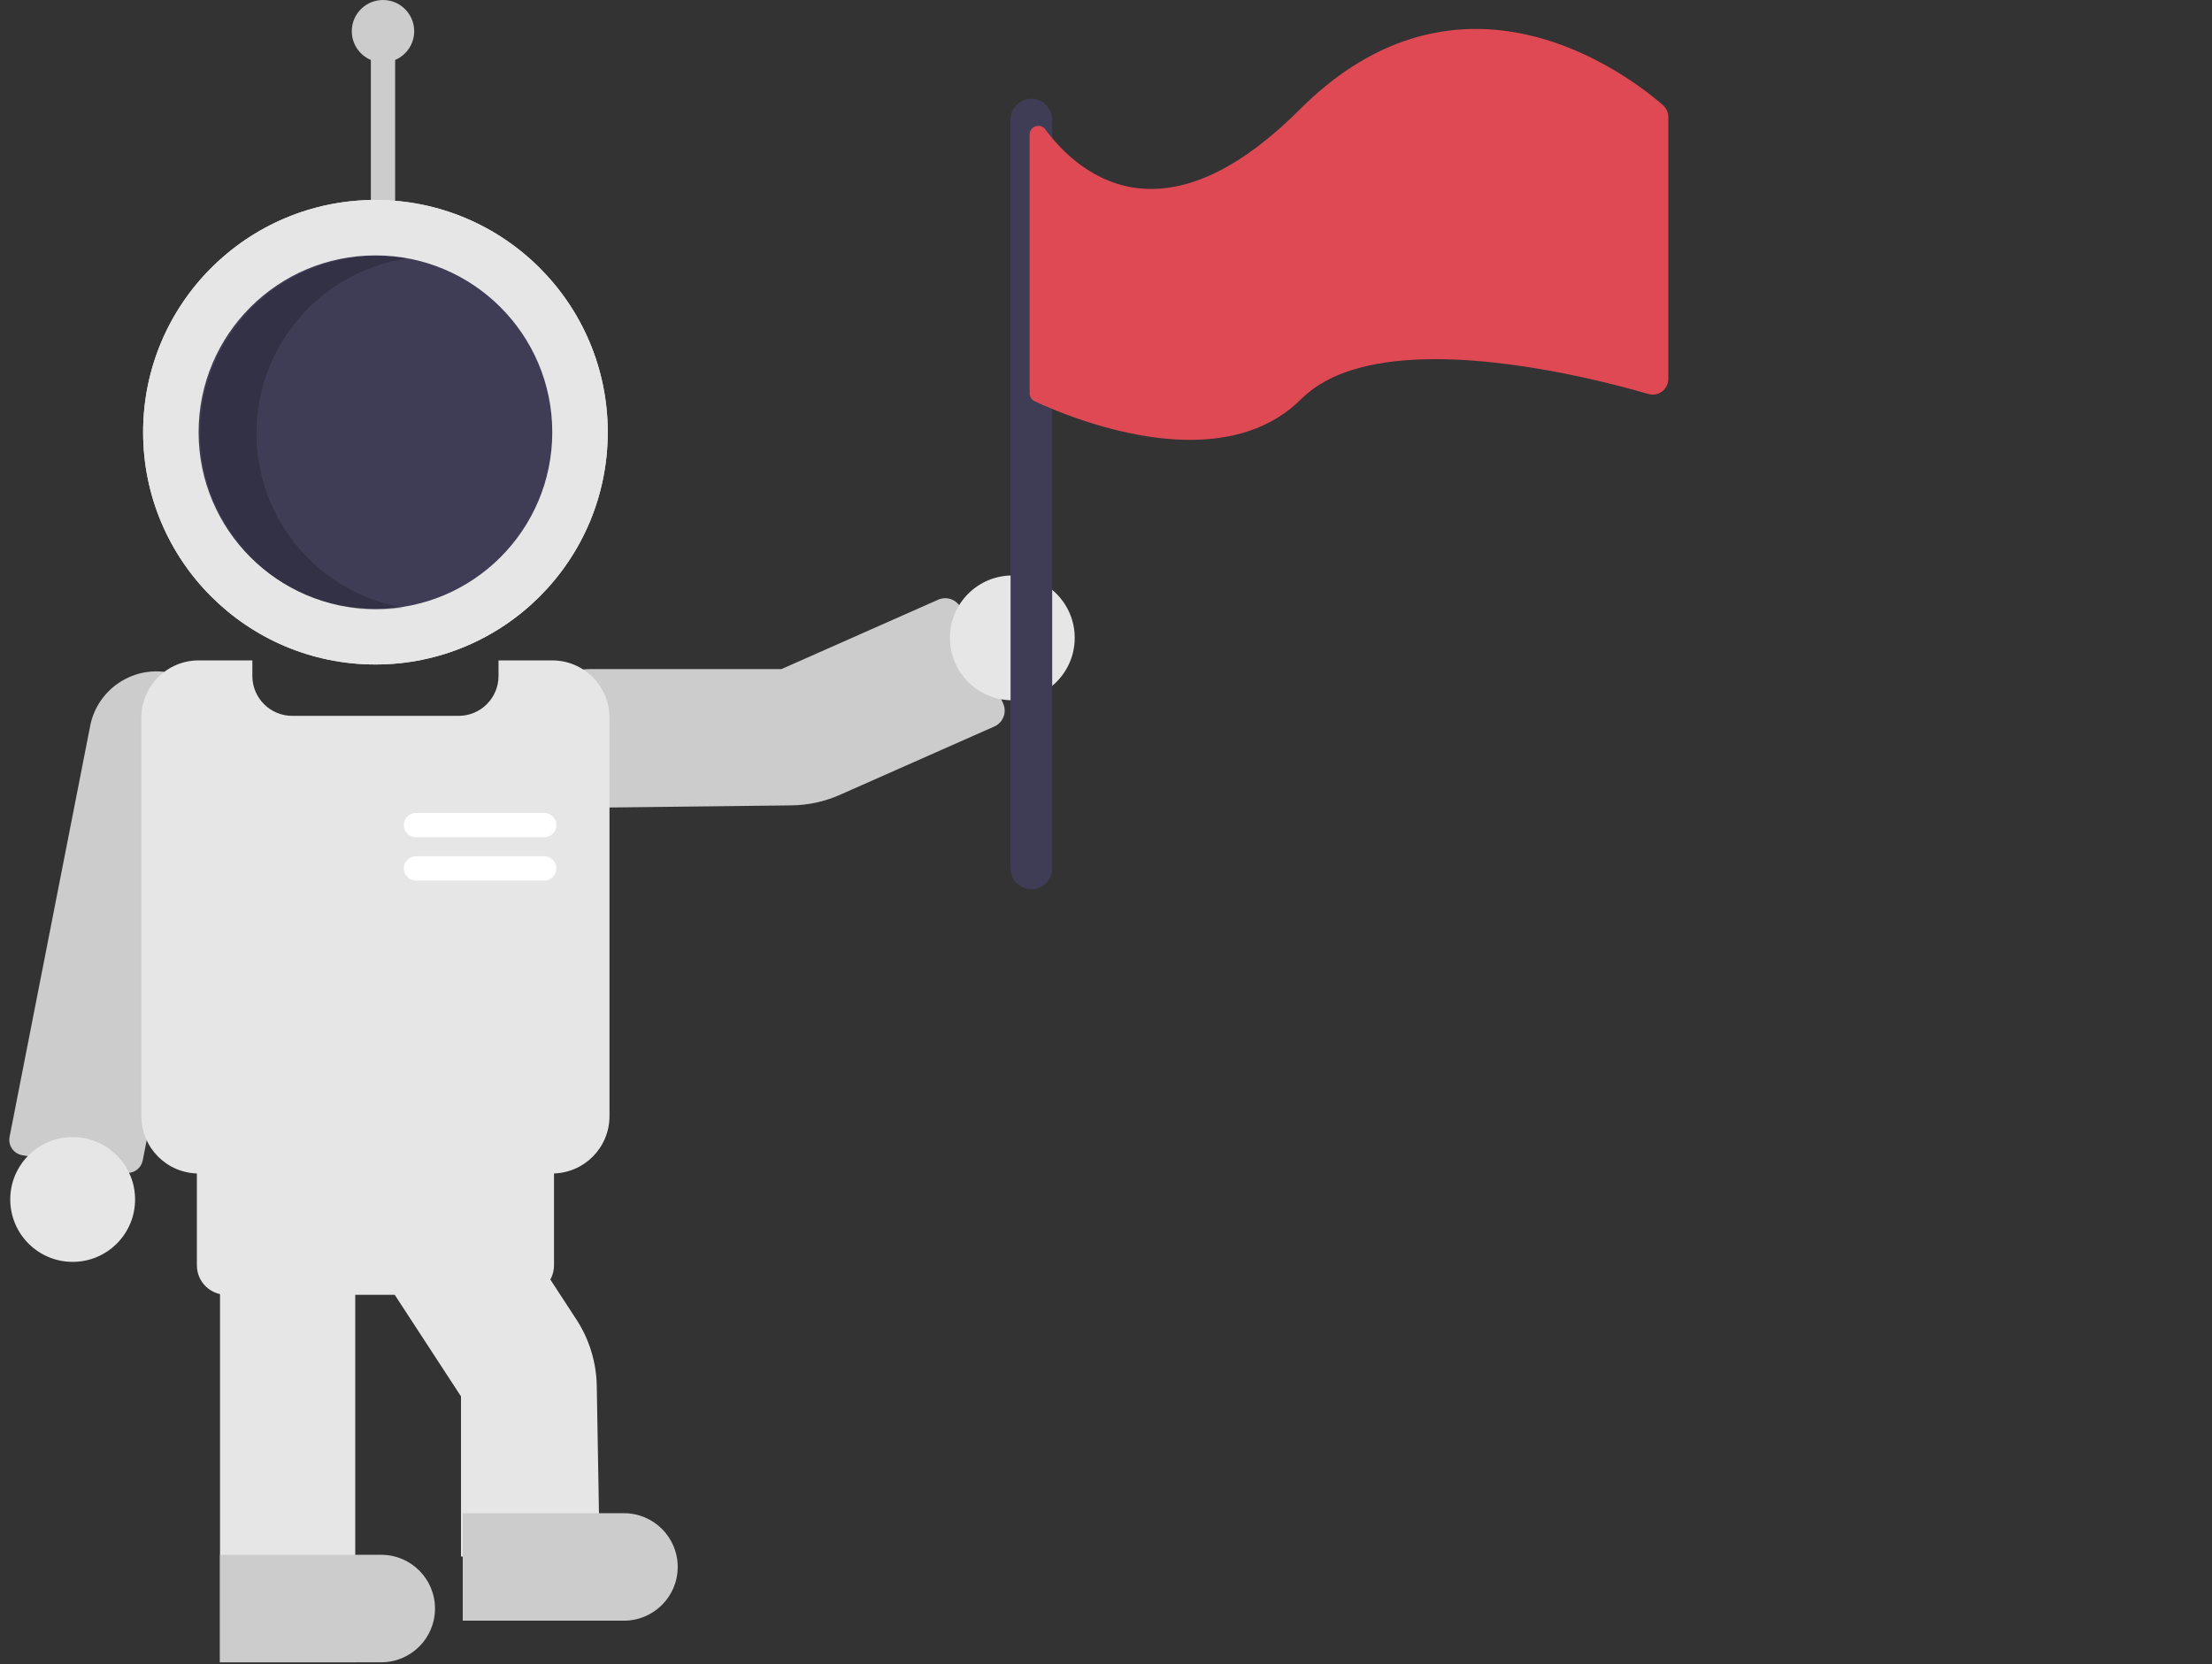 <?xml version="1.0" encoding="utf-8"?>
<!-- Generator: Adobe Illustrator 16.0.0, SVG Export Plug-In . SVG Version: 6.00 Build 0)  -->
<!DOCTYPE svg PUBLIC "-//W3C//DTD SVG 1.1//EN" "http://www.w3.org/Graphics/SVG/1.1/DTD/svg11.dtd">
<svg version="1.1" id="b06f5967-fed7-4e93-82f7-c825c21009e5"
	 xmlns="http://www.w3.org/2000/svg" xmlns:xlink="http://www.w3.org/1999/xlink" x="0px" y="0px" width="637.957px" height="480px"
	 viewBox="0 0 637.957 480" enable-background="new 0 0 637.957 480" xml:space="preserve">
<rect x="0" y="0" width="637.957" height="480" fill="#333333" stroke="none"/>
<path fill="#CCCCCC" d="M119.457,9c-0.001-4.971-4.032-8.999-9.002-8.998c-4.971,0.001-8.999,4.032-8.998,9.002
	c0.001,3.617,2.167,6.882,5.5,8.289V64h7V17.294C117.291,15.886,119.457,12.619,119.457,9z"/>
<path fill="#CCCCCC" d="M169.959,233h-0.003c-11.057-0.012-20.011-8.985-20-20.043c0-0.243,0.005-0.485,0.014-0.728
	c0.401-10.603,9.581-19.229,20.464-19.229h54.944l45.212-20.015c2.525-1.114,5.475,0.025,6.596,2.547l12.144,27.433
	c1.114,2.525-0.025,5.475-2.548,6.596l-44.531,19.714c-4.411,1.959-9.176,2.996-14.002,3.046L169.959,233z"/>
<path fill="#CCCCCC" d="M36.774,338.343c-0.261,0-0.521-0.021-0.778-0.065l-29.57-5.046l0,0c-2.449-0.419-4.097-2.742-3.679-5.191
	c0.006-0.037,0.013-0.074,0.02-0.11l23.146-118.051c1.815-10.615,11.892-17.75,22.507-15.935
	c10.616,1.814,17.75,11.892,15.935,22.507L41.169,334.707C40.769,336.817,38.922,338.345,36.774,338.343z"/>
<circle fill="#E6E6E6" cx="20.957" cy="346" r="18"/>
<circle fill="#E6E6E6" cx="108.279" cy="124.677" r="67"/>
<circle fill="#E6E6E6" cx="108.279" cy="124.677" r="67"/>
<circle fill="#3F3D56" cx="108.279" cy="124.677" r="51"/>
<path opacity="0.2" enable-background="new    " d="M73.957,125c0.002-25.182,18.378-46.594,43.268-50.417
	c-27.77-4.691-54.084,14.018-58.775,41.787c-4.691,27.769,14.017,54.084,41.787,58.776c5.354,0.904,10.818,0.948,16.185,0.129
	C91.902,171.111,73.961,149.87,73.957,125z"/>
<path fill="#E6E6E6" d="M159.279,338.5h-102c-9.108-0.01-16.49-7.392-16.5-16.5V207c0.01-9.108,7.392-16.49,16.5-16.5h15.5v4.5
	c0.007,6.348,5.152,11.493,11.5,11.5h48c6.349-0.007,11.493-5.152,11.5-11.5v-4.5h15.5c9.108,0.01,16.49,7.392,16.5,16.5v115
	C175.769,331.108,168.388,338.49,159.279,338.5z"/>
<path fill="#E6E6E6" d="M172.965,449h-40.009v-46.189l-52.251-80.114l33.504-21.853l52.022,79.769
	c3.725,5.707,5.763,12.35,5.879,19.164L172.965,449z"/>
<path fill="#E6E6E6" d="M102.457,479.5h-39v-117h39V479.5z"/>
<path fill="#E6E6E6" d="M151.279,373.5h-86c-4.692-0.006-8.495-3.808-8.5-8.5v-32c0.005-4.692,3.808-8.494,8.5-8.5h86
	c4.692,0.006,8.495,3.808,8.5,8.5v32C159.774,369.692,155.972,373.494,151.279,373.5z"/>
<path fill="#CCCCCC" d="M179.957,467.5h-46.5v-31h46.5c8.561,0,15.5,6.939,15.5,15.5S188.517,467.5,179.957,467.5z"/>
<path fill="#CCCCCC" d="M109.957,479.5h-46.5v-31h46.5c8.561,0,15.5,6.939,15.5,15.5S118.517,479.5,109.957,479.5z"/>
<path fill="#FFFFFF" d="M156.957,241.5h-37c-1.933,0-3.5-1.567-3.5-3.5s1.567-3.5,3.5-3.5h37c1.933,0,3.5,1.567,3.5,3.5
	S158.89,241.5,156.957,241.5z"/>
<path fill="#FFFFFF" d="M156.957,254h-37c-1.933,0-3.5-1.566-3.5-3.5s1.567-3.5,3.5-3.5h37c1.933,0,3.5,1.566,3.5,3.5
	S158.89,254,156.957,254z"/>
<circle fill="#E6E6E6" cx="291.957" cy="184" r="18"/>
<path fill="#3F3D56" d="M297.457,256.5c-3.312-0.004-5.996-2.688-6-6v-216c0-3.313,2.687-6,6-6c3.314,0,6,2.687,6,6v216
	C303.453,253.813,300.769,256.496,297.457,256.5z"/>
<path fill="#DE4954" d="M479.617,30.34c-5.271-4.61-23.37-18.96-46.721-21.58c-17.471-1.95-37.881,2.66-58.051,22.84
	c-16.18,16.18-31.438,23.85-45.359,22.81c-14.21-1.07-23.66-11.17-28.03-17.1c-0.629-0.871-1.753-1.228-2.77-0.88
	c-1.038,0.326-1.74,1.292-1.73,2.38v74.66c0.002,0.966,0.559,1.845,1.43,2.26c5.45,2.58,25.08,11.15,44.841,11.15
	c11.59,0,23.239-2.95,32.08-11.8c0.09-0.09,0.17-0.17,0.26-0.25c15.66-15.24,50.181-12.11,75.369-7.13
	c10.421,2.06,19.24,4.43,24.472,5.95c2.384,0.689,4.874-0.686,5.563-3.069c0.118-0.406,0.179-0.828,0.177-1.25v-75.6
	C481.147,32.433,480.59,31.198,479.617,30.34z"/>
</svg>
